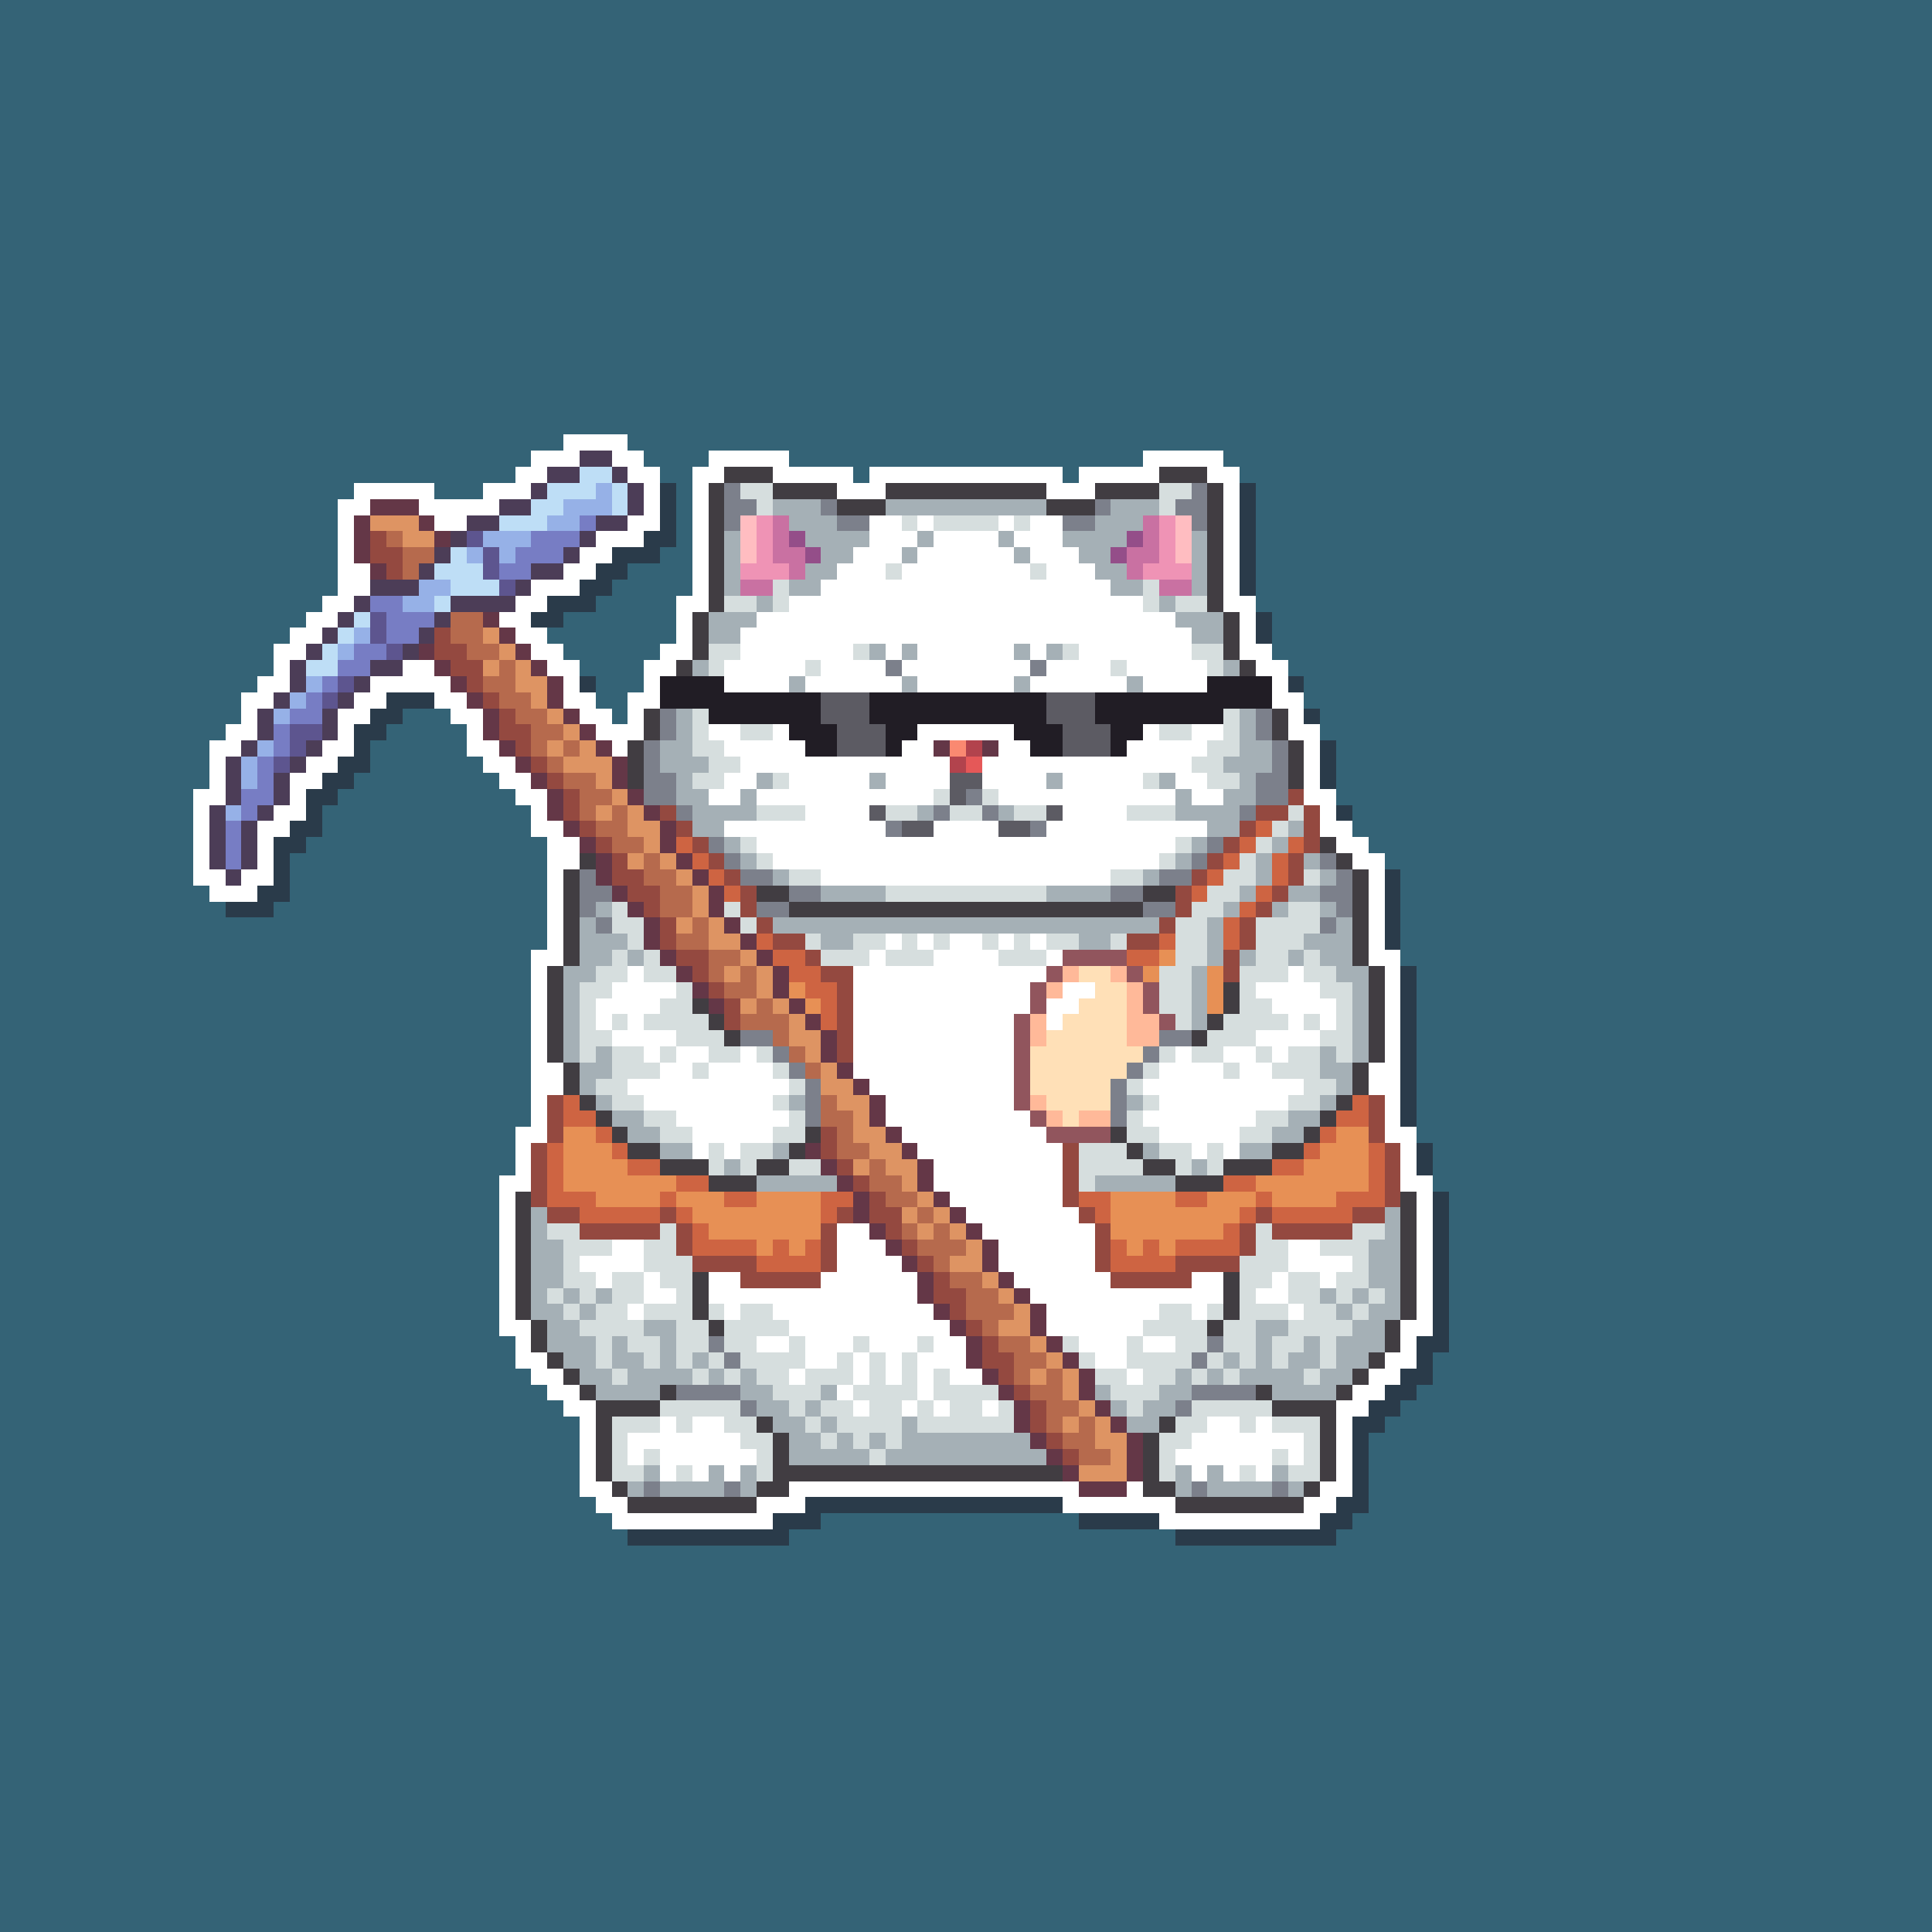 <svg xmlns="http://www.w3.org/2000/svg" shape-rendering="crispEdges" viewBox="0 -0.5 120 120" style="width:100%;height:100%;transform:translate3d(0,0,0);content-visibility:visible">
  <rect x="0" y="-0.5" width="120" height="120" fill="#333333" stroke="none"/>
  <path stroke="#346376" d="M0,0 h120 M0,1 h120 M0,2 h120 M0,3 h120 M0,4 h120 M0,5 h120 
    M0,6 h120 M0,7 h120 M0,8 h120 M0,9 h120 M0,10 h120 M0,11 h120 M0,12 h120 M0,13 h120 
    M0,14 h120 M0,15 h120 M0,16 h120 M0,17 h120 M0,18 h120 M0,19 h120 M0,20 h120 
    M0,21 h120 M0,22 h120 M0,23 h120 M0,24 h120 M0,25 h120 M0,26 h120 M0,27 h35 
    M39,27 h81 M0,28 h33 M40,28 h4 M49,28 h22 M76,28 h44 M0,29 h32 M41,29 h2 M53,29 h1 
    M66,29 h1 M77,29 h43 M0,30 h22 M27,30 h3 M42,30 h1 M78,30 h42 M0,31 h21 M42,31 h1 
    M78,31 h42 M0,32 h21 M42,32 h1 M78,32 h42 M0,33 h21 M42,33 h1 M78,33 h42 M0,34 h21 
    M41,34 h2 M78,34 h42 M0,35 h21 M39,35 h4 M78,35 h42 M0,36 h21 M38,36 h5 M78,36 h42 
    M0,37 h20 M37,37 h5 M78,37 h42 M0,38 h19 M35,38 h7 M79,38 h41 M0,39 h18 M34,39 h8 
    M79,39 h41 M0,40 h17 M35,40 h6 M79,40 h41 M0,41 h17 M36,41 h4 M80,41 h40 M0,42 h16 
    M37,42 h3 M81,42 h39 M0,43 h15 M37,43 h2 M81,43 h39 M0,44 h15 M25,44 h3 M38,44 h1 
    M82,44 h38 M0,45 h14 M24,45 h5 M82,45 h38 M0,46 h13 M23,46 h6 M83,46 h37 M0,47 h13 
    M23,47 h7 M83,47 h37 M0,48 h13 M22,48 h9 M83,48 h37 M0,49 h12 M21,49 h11 M83,49 h37 
    M0,50 h12 M20,50 h13 M84,50 h36 M0,51 h12 M20,51 h13 M84,51 h36 M0,52 h12 M19,52 h15 
    M85,52 h35 M0,53 h12 M18,53 h16 M86,53 h34 M0,54 h12 M18,54 h16 M87,54 h33 
    M0,55 h13 M18,55 h16 M87,55 h33 M0,56 h14 M17,56 h17 M87,56 h33 M0,57 h34 M87,57 h33 
    M0,58 h34 M87,58 h33 M0,59 h33 M87,59 h33 M0,60 h33 M88,60 h32 M0,61 h33 M88,61 h32 
    M0,62 h33 M88,62 h32 M0,63 h33 M88,63 h32 M0,64 h33 M88,64 h32 M0,65 h33 M88,65 h32 
    M0,66 h33 M88,66 h32 M0,67 h33 M88,67 h32 M0,68 h33 M88,68 h32 M0,69 h33 M88,69 h32 
    M0,70 h32 M88,70 h32 M0,71 h32 M89,71 h31 M0,72 h32 M89,72 h31 M0,73 h31 M89,73 h31 
    M0,74 h31 M90,74 h30 M0,75 h31 M90,75 h30 M0,76 h31 M90,76 h30 M0,77 h31 M90,77 h30 
    M0,78 h31 M90,78 h30 M0,79 h31 M90,79 h30 M0,80 h31 M90,80 h30 M0,81 h31 M90,81 h30 
    M0,82 h31 M90,82 h30 M0,83 h32 M90,83 h30 M0,84 h32 M89,84 h31 M0,85 h33 M89,85 h31 
    M0,86 h34 M88,86 h32 M0,87 h35 M87,87 h33 M0,88 h36 M86,88 h34 M0,89 h36 M85,89 h35 
    M0,90 h36 M85,90 h35 M0,91 h36 M85,91 h35 M0,92 h36 M85,92 h35 M0,93 h37 M85,93 h35 
    M0,94 h38 M51,94 h16 M84,94 h36 M0,95 h39 M49,95 h24 M83,95 h37 M0,96 h120 
    M0,97 h120 M0,98 h120 M0,99 h120 M0,100 h120 M0,101 h120 M0,102 h120 M0,103 h120 
    M0,104 h120 M0,105 h120 M0,106 h120 M0,107 h120 M0,108 h120 M0,109 h120 M0,110 h120 
    M0,111 h120 M0,112 h120 M0,113 h120 M0,114 h120 M0,115 h120 M0,116 h120 M0,117 h120 
    M0,118 h120 M0,119 h120"/>
  <path stroke="#ffffff" d="M35,27 h4 M33,28 h3 M38,28 h2 M44,28 h5 M71,28 h5 M32,29 h2 
    M39,29 h2 M43,29 h2 M48,29 h5 M54,29 h12 M67,29 h5 M75,29 h2 M22,30 h5 M30,30 h3 
    M40,30 h1 M43,30 h1 M52,30 h3 M65,30 h3 M76,30 h1 M21,31 h2 M26,31 h5 M40,31 h1 
    M43,31 h1 M76,31 h1 M21,32 h1 M27,32 h2 M39,32 h2 M43,32 h1 M54,32 h2 M57,32 h1 
    M62,32 h1 M64,32 h2 M76,32 h1 M21,33 h1 M37,33 h3 M43,33 h1 M54,33 h3 M58,33 h4 
    M63,33 h3 M76,33 h1 M21,34 h1 M36,34 h2 M43,34 h1 M53,34 h3 M57,34 h6 M64,34 h3 
    M76,34 h1 M21,35 h2 M35,35 h2 M43,35 h1 M52,35 h3 M56,35 h8 M65,35 h3 M76,35 h1 
    M21,36 h2 M33,36 h3 M43,36 h1 M51,36 h18 M76,36 h1 M20,37 h2 M32,37 h2 M42,37 h2 
    M49,37 h22 M76,37 h2 M19,38 h2 M31,38 h2 M42,38 h1 M47,38 h26 M77,38 h1 M18,39 h2 
    M32,39 h2 M42,39 h1 M46,39 h28 M77,39 h1 M17,40 h2 M33,40 h2 M41,40 h2 M46,40 h7 
    M55,40 h1 M57,40 h6 M64,40 h1 M67,40 h7 M77,40 h2 M17,41 h1 M25,41 h2 M34,41 h2 
    M40,41 h2 M45,41 h5 M51,41 h4 M56,41 h8 M65,41 h4 M70,41 h5 M78,41 h2 M16,42 h2 
    M23,42 h5 M35,42 h1 M40,42 h1 M45,42 h4 M50,42 h6 M57,42 h6 M64,42 h6 M71,42 h4 
    M79,42 h1 M15,43 h2 M22,43 h2 M27,43 h2 M35,43 h2 M39,43 h2 M79,43 h2 M15,44 h1 
    M21,44 h2 M28,44 h2 M36,44 h2 M39,44 h1 M80,44 h1 M14,45 h2 M21,45 h1 M29,45 h1 
    M37,45 h3 M44,45 h2 M48,45 h1 M57,45 h6 M71,45 h1 M74,45 h2 M80,45 h2 M13,46 h2 
    M20,46 h2 M29,46 h2 M38,46 h1 M45,46 h5 M56,46 h2 M62,46 h2 M70,46 h5 M81,46 h1 
    M13,47 h1 M19,47 h2 M30,47 h2 M46,47 h13 M61,47 h13 M81,47 h1 M13,48 h1 M18,48 h2 
    M31,48 h2 M45,48 h2 M49,48 h5 M55,48 h4 M61,48 h4 M66,48 h5 M73,48 h2 M81,48 h1 
    M12,49 h2 M18,49 h1 M32,49 h2 M44,49 h2 M47,49 h11 M62,49 h11 M74,49 h2 M81,49 h2 
    M12,50 h1 M17,50 h2 M33,50 h1 M50,50 h4 M66,50 h4 M82,50 h1 M12,51 h1 M16,51 h2 
    M33,51 h2 M45,51 h10 M58,51 h4 M65,51 h10 M82,51 h2 M12,52 h1 M16,52 h1 M34,52 h2 
    M47,52 h26 M83,52 h2 M12,53 h1 M16,53 h1 M34,53 h2 M48,53 h24 M84,53 h2 M12,54 h2 
    M15,54 h2 M34,54 h1 M51,54 h18 M85,54 h1 M13,55 h3 M34,55 h1 M85,55 h1 M34,56 h1 
    M85,56 h1 M34,57 h1 M85,57 h1 M34,58 h1 M55,58 h1 M57,58 h1 M59,58 h2 M62,58 h1 
    M64,58 h1 M85,58 h1 M33,59 h2 M54,59 h1 M58,59 h4 M65,59 h1 M85,59 h2 M33,60 h1 
    M39,60 h1 M53,60 h12 M80,60 h1 M86,60 h1 M33,61 h1 M38,61 h4 M53,61 h11 M66,61 h2 
    M78,61 h4 M86,61 h1 M33,62 h1 M37,62 h4 M53,62 h11 M65,62 h2 M79,62 h4 M86,62 h1 
    M33,63 h1 M37,63 h1 M39,63 h1 M53,63 h10 M65,63 h1 M80,63 h1 M82,63 h1 M86,63 h1 
    M33,64 h1 M38,64 h4 M53,64 h10 M78,64 h4 M86,64 h1 M33,65 h1 M40,65 h1 M42,65 h2 
    M46,65 h1 M53,65 h10 M73,65 h1 M76,65 h2 M79,65 h1 M86,65 h1 M33,66 h2 M41,66 h2 
    M44,66 h4 M53,66 h10 M72,66 h4 M77,66 h2 M85,66 h2 M33,67 h2 M39,67 h10 M54,67 h9 
    M71,67 h10 M85,67 h2 M33,68 h1 M40,68 h8 M55,68 h8 M72,68 h8 M86,68 h1 M33,69 h1 
    M42,69 h7 M55,69 h9 M71,69 h7 M86,69 h1 M32,70 h2 M43,70 h5 M56,70 h9 M72,70 h5 
    M86,70 h2 M32,71 h1 M43,71 h1 M45,71 h1 M57,71 h9 M74,71 h1 M76,71 h1 M87,71 h1 
    M32,72 h1 M58,72 h8 M87,72 h1 M31,73 h2 M58,73 h8 M87,73 h2 M31,74 h1 M59,74 h7 
    M88,74 h1 M31,75 h1 M60,75 h7 M88,75 h1 M31,76 h1 M52,76 h2 M61,76 h7 M88,76 h1 
    M31,77 h1 M38,77 h2 M52,77 h3 M62,77 h6 M80,77 h2 M88,77 h1 M31,78 h1 M36,78 h4 
    M52,78 h4 M62,78 h6 M80,78 h4 M88,78 h1 M31,79 h1 M37,79 h1 M40,79 h1 M44,79 h2 
    M51,79 h6 M63,79 h6 M74,79 h2 M79,79 h1 M82,79 h1 M88,79 h1 M31,80 h1 M40,80 h2 
    M44,80 h13 M64,80 h12 M78,80 h2 M88,80 h1 M31,81 h1 M39,81 h1 M45,81 h1 M48,81 h10 
    M65,81 h7 M74,81 h1 M80,81 h1 M88,81 h1 M31,82 h2 M49,82 h10 M65,82 h6 M87,82 h2 
    M32,83 h1 M47,83 h2 M50,83 h3 M54,83 h3 M58,83 h2 M67,83 h3 M71,83 h2 M87,83 h1 
    M32,84 h2 M50,84 h2 M53,84 h1 M55,84 h1 M57,84 h3 M68,84 h2 M86,84 h2 M33,85 h2 
    M49,85 h1 M53,85 h1 M55,85 h1 M57,85 h1 M59,85 h2 M70,85 h1 M85,85 h2 M34,86 h2 
    M52,86 h1 M57,86 h1 M84,86 h2 M35,87 h2 M53,87 h1 M56,87 h1 M58,87 h1 M61,87 h1 
    M83,87 h2 M36,88 h1 M41,88 h1 M43,88 h2 M75,88 h2 M78,88 h1 M83,88 h1 M36,89 h1 
    M39,89 h7 M74,89 h7 M83,89 h1 M36,90 h1 M39,90 h1 M41,90 h6 M73,90 h6 M80,90 h1 
    M83,90 h1 M36,91 h1 M41,91 h1 M43,91 h1 M45,91 h1 M74,91 h1 M76,91 h1 M78,91 h1 
    M83,91 h1 M36,92 h2 M49,92 h18 M70,92 h1 M82,92 h2 M37,93 h2 M47,93 h3 M66,93 h7 
    M81,93 h2 M38,94 h10 M72,94 h10"/>
  <path stroke="#4c3d57" d="M36,28 h2 M34,29 h2 M38,29 h1 M33,30 h1 M39,30 h1 M31,31 h2 
    M39,31 h1 M29,32 h2 M37,32 h2 M28,33 h1 M36,33 h1 M27,34 h1 M35,34 h1 M26,35 h1 
    M33,35 h2 M23,36 h3 M32,36 h1 M22,37 h1 M28,37 h4 M21,38 h1 M27,38 h1 M20,39 h1 
    M26,39 h1 M19,40 h1 M25,40 h1 M18,41 h1 M23,41 h2 M18,42 h1 M22,42 h1 M17,43 h1 
    M21,43 h1 M16,44 h1 M20,44 h1 M16,45 h1 M20,45 h1 M15,46 h1 M19,46 h1 M14,47 h1 
    M18,47 h1 M14,48 h1 M17,48 h1 M14,49 h1 M17,49 h1 M13,50 h1 M16,50 h1 M13,51 h1 
    M15,51 h1 M13,52 h1 M15,52 h1 M13,53 h1 M15,53 h1 M14,54 h1"/>
  <path stroke="#bedef6" d="M36,29 h2 M34,30 h3 M38,30 h1 M33,31 h2 M38,31 h1 M31,32 h3 
    M28,34 h1 M27,35 h3 M28,36 h3 M27,37 h1 M22,38 h1 M21,39 h1 M20,40 h1 M19,41 h2"/>
  <path stroke="#413d42" d="M45,29 h3 M72,29 h3 M44,30 h1 M48,30 h4 M55,30 h10 
    M68,30 h4 M75,30 h1 M44,31 h1 M52,31 h3 M65,31 h3 M75,31 h1 M44,32 h1 M75,32 h1 
    M44,33 h1 M75,33 h1 M44,34 h1 M75,34 h1 M44,35 h1 M75,35 h1 M44,36 h1 M75,36 h1 
    M44,37 h1 M75,37 h1 M43,38 h1 M76,38 h1 M43,39 h1 M76,39 h1 M43,40 h1 M76,40 h1 
    M42,41 h1 M77,41 h1 M40,44 h1 M79,44 h1 M40,45 h1 M79,45 h1 M39,46 h1 M80,46 h1 
    M39,47 h1 M80,47 h1 M39,48 h1 M80,48 h1 M82,52 h1 M36,53 h1 M83,53 h1 M35,54 h1 
    M84,54 h1 M35,55 h1 M47,55 h2 M71,55 h2 M84,55 h1 M35,56 h1 M49,56 h22 M84,56 h1 
    M35,57 h1 M84,57 h1 M35,58 h1 M84,58 h1 M35,59 h1 M84,59 h1 M34,60 h1 M85,60 h1 
    M34,61 h1 M76,61 h1 M85,61 h1 M34,62 h1 M43,62 h1 M76,62 h1 M85,62 h1 M34,63 h1 
    M44,63 h1 M75,63 h1 M85,63 h1 M34,64 h1 M45,64 h1 M74,64 h1 M85,64 h1 M34,65 h1 
    M85,65 h1 M35,66 h1 M84,66 h1 M35,67 h1 M84,67 h1 M36,68 h1 M83,68 h1 M37,69 h1 
    M82,69 h1 M38,70 h1 M50,70 h1 M69,70 h1 M81,70 h1 M39,71 h2 M49,71 h1 M70,71 h1 
    M79,71 h2 M41,72 h3 M47,72 h2 M71,72 h2 M76,72 h3 M44,73 h3 M73,73 h3 M32,74 h1 
    M87,74 h1 M32,75 h1 M87,75 h1 M32,76 h1 M87,76 h1 M32,77 h1 M87,77 h1 M32,78 h1 
    M87,78 h1 M32,79 h1 M43,79 h1 M76,79 h1 M87,79 h1 M32,80 h1 M43,80 h1 M76,80 h1 
    M87,80 h1 M32,81 h1 M43,81 h1 M76,81 h1 M87,81 h1 M33,82 h1 M44,82 h1 M75,82 h1 
    M86,82 h1 M33,83 h1 M86,83 h1 M34,84 h1 M85,84 h1 M35,85 h1 M84,85 h1 M36,86 h1 
    M41,86 h1 M78,86 h1 M83,86 h1 M37,87 h4 M79,87 h4 M37,88 h1 M47,88 h1 M72,88 h1 
    M82,88 h1 M37,89 h1 M48,89 h1 M71,89 h1 M82,89 h1 M37,90 h1 M48,90 h1 M71,90 h1 
    M82,90 h1 M37,91 h1 M48,91 h18 M71,91 h1 M82,91 h1 M38,92 h1 M47,92 h2 M71,92 h2 
    M81,92 h1 M39,93 h8 M73,93 h8"/>
  <path stroke="#96b1e7" d="M37,30 h1 M35,31 h3 M34,32 h2 M30,33 h3 M29,34 h1 M31,34 h1 
    M26,36 h2 M25,37 h2 M22,39 h1 M21,40 h1 M19,42 h1 M18,43 h1 M17,44 h1 M16,46 h1 
    M15,47 h1 M15,48 h1 M14,50 h1"/>
  <path stroke="#2a3b4a" d="M41,30 h1 M77,30 h1 M41,31 h1 M77,31 h1 M41,32 h1 M77,32 h1 
    M40,33 h2 M77,33 h1 M38,34 h3 M77,34 h1 M37,35 h2 M77,35 h1 M36,36 h2 M77,36 h1 
    M34,37 h3 M33,38 h2 M78,38 h1 M78,39 h1 M36,42 h1 M80,42 h1 M24,43 h3 M23,44 h2 
    M81,44 h1 M22,45 h2 M22,46 h1 M82,46 h1 M21,47 h2 M82,47 h1 M20,48 h2 M82,48 h1 
    M19,49 h2 M19,50 h1 M83,50 h1 M18,51 h2 M17,52 h2 M17,53 h1 M17,54 h1 M86,54 h1 
    M16,55 h2 M86,55 h1 M14,56 h3 M86,56 h1 M86,57 h1 M86,58 h1 M87,60 h1 M87,61 h1 
    M87,62 h1 M87,63 h1 M87,64 h1 M87,65 h1 M87,66 h1 M87,67 h1 M87,68 h1 M87,69 h1 
    M88,71 h1 M88,72 h1 M89,74 h1 M89,75 h1 M89,76 h1 M89,77 h1 M89,78 h1 M89,79 h1 
    M89,80 h1 M89,81 h1 M89,82 h1 M88,83 h2 M88,84 h1 M87,85 h2 M86,86 h2 M85,87 h2 
    M84,88 h2 M84,89 h1 M84,90 h1 M84,91 h1 M84,92 h1 M50,93 h16 M83,93 h2 M48,94 h3 
    M67,94 h5 M82,94 h2 M39,95 h10 M73,95 h10"/>
  <path stroke="#7c808b" d="M45,30 h1 M74,30 h1 M45,31 h2 M51,31 h1 M68,31 h1 M73,31 h2 
    M45,32 h1 M52,32 h2 M66,32 h2 M74,32 h1 M55,41 h1 M64,41 h1 M41,44 h1 M78,44 h1 
    M41,45 h1 M78,45 h1 M40,46 h1 M79,46 h1 M40,47 h1 M79,47 h1 M40,48 h2 M78,48 h2 
    M40,49 h2 M60,49 h1 M78,49 h2 M42,50 h1 M58,50 h1 M61,50 h1 M77,50 h1 M55,51 h1 
    M64,51 h1 M44,52 h1 M75,52 h1 M45,53 h1 M74,53 h1 M82,53 h1 M36,54 h1 M46,54 h2 
    M72,54 h2 M83,54 h1 M36,55 h2 M49,55 h2 M69,55 h2 M82,55 h2 M36,56 h1 M47,56 h2 
    M71,56 h2 M83,56 h1 M37,57 h1 M82,57 h1 M46,64 h2 M72,64 h2 M48,65 h1 M71,65 h1 
    M49,66 h1 M70,66 h1 M50,67 h1 M69,67 h1 M50,68 h1 M69,68 h1 M50,69 h1 M69,69 h1 
    M44,83 h1 M75,83 h1 M45,84 h1 M74,84 h1 M42,86 h4 M74,86 h4 M46,87 h1 M73,87 h1 
    M40,92 h1 M45,92 h1 M74,92 h1 M79,92 h1"/>
  <path stroke="#d6dede" d="M46,30 h2 M72,30 h2 M47,31 h1 M72,31 h1 M56,32 h1 M58,32 h4 
    M63,32 h1 M55,35 h1 M64,35 h1 M48,36 h1 M71,36 h1 M45,37 h2 M48,37 h1 M71,37 h1 
    M73,37 h2 M44,40 h2 M53,40 h1 M66,40 h1 M74,40 h2 M44,41 h1 M50,41 h1 M69,41 h1 
    M75,41 h1 M43,44 h1 M76,44 h1 M43,45 h1 M46,45 h2 M72,45 h2 M76,45 h1 M43,46 h2 
    M75,46 h2 M44,47 h2 M74,47 h2 M43,48 h2 M48,48 h1 M71,48 h1 M75,48 h2 M58,49 h1 
    M61,49 h1 M47,50 h3 M55,50 h2 M59,50 h2 M63,50 h2 M70,50 h3 M80,50 h1 M79,51 h1 
    M46,52 h1 M73,52 h1 M78,52 h1 M47,53 h1 M72,53 h1 M77,53 h1 M49,54 h2 M69,54 h2 
    M76,54 h2 M81,54 h1 M55,55 h10 M75,55 h2 M38,56 h1 M45,56 h1 M74,56 h2 M80,56 h2 
    M38,57 h2 M46,57 h1 M73,57 h2 M78,57 h4 M39,58 h1 M50,58 h1 M53,58 h2 M56,58 h1 
    M58,58 h1 M61,58 h1 M63,58 h1 M65,58 h2 M69,58 h1 M73,58 h2 M78,58 h3 M38,59 h1 
    M40,59 h1 M51,59 h3 M55,59 h3 M62,59 h3 M73,59 h2 M78,59 h2 M81,59 h1 M37,60 h2 
    M40,60 h2 M72,60 h2 M77,60 h3 M81,60 h2 M36,61 h2 M42,61 h1 M72,61 h2 M77,61 h1 
    M82,61 h2 M36,62 h1 M41,62 h2 M72,62 h2 M77,62 h2 M83,62 h1 M36,63 h1 M38,63 h1 
    M40,63 h4 M73,63 h1 M76,63 h4 M81,63 h1 M83,63 h1 M36,64 h2 M42,64 h3 M75,64 h3 
    M82,64 h2 M36,65 h1 M38,65 h2 M41,65 h1 M44,65 h2 M47,65 h1 M72,65 h1 M74,65 h2 
    M78,65 h1 M80,65 h2 M83,65 h1 M38,66 h3 M43,66 h1 M48,66 h1 M71,66 h1 M76,66 h1 
    M79,66 h3 M37,67 h2 M49,67 h1 M70,67 h1 M81,67 h2 M38,68 h2 M48,68 h1 M71,68 h1 
    M80,68 h2 M40,69 h2 M49,69 h1 M70,69 h1 M78,69 h2 M41,70 h2 M48,70 h2 M70,70 h2 
    M77,70 h2 M44,71 h1 M46,71 h2 M67,71 h3 M72,71 h2 M75,71 h1 M44,72 h1 M46,72 h1 
    M49,72 h2 M67,72 h4 M73,72 h1 M75,72 h1 M67,73 h1 M34,76 h2 M41,76 h1 M78,76 h1 
    M84,76 h2 M35,77 h3 M40,77 h2 M78,77 h2 M82,77 h3 M35,78 h1 M40,78 h3 M77,78 h3 
    M84,78 h1 M35,79 h2 M38,79 h2 M41,79 h2 M77,79 h2 M80,79 h2 M83,79 h2 M34,80 h1 
    M36,80 h1 M38,80 h2 M42,80 h1 M77,80 h1 M80,80 h2 M83,80 h1 M85,80 h1 M35,81 h1 
    M37,81 h2 M40,81 h3 M44,81 h1 M46,81 h2 M72,81 h2 M75,81 h1 M77,81 h3 M81,81 h2 
    M84,81 h1 M36,82 h4 M42,82 h2 M45,82 h4 M71,82 h4 M76,82 h2 M80,82 h4 M37,83 h1 
    M39,83 h2 M42,83 h2 M45,83 h2 M49,83 h1 M53,83 h1 M57,83 h1 M66,83 h1 M70,83 h1 
    M73,83 h2 M76,83 h2 M79,83 h2 M82,83 h1 M37,84 h1 M40,84 h1 M42,84 h1 M44,84 h1 
    M46,84 h4 M52,84 h1 M54,84 h1 M56,84 h1 M67,84 h1 M70,84 h4 M75,84 h1 M77,84 h1 
    M79,84 h1 M82,84 h1 M38,85 h1 M43,85 h1 M45,85 h1 M47,85 h2 M50,85 h3 M54,85 h1 
    M56,85 h1 M58,85 h1 M68,85 h2 M71,85 h2 M74,85 h1 M76,85 h1 M81,85 h1 M48,86 h3 
    M53,86 h4 M58,86 h4 M69,86 h3 M41,87 h5 M49,87 h1 M51,87 h2 M54,87 h2 M57,87 h1 
    M59,87 h2 M62,87 h1 M70,87 h1 M74,87 h5 M38,88 h3 M42,88 h1 M45,88 h2 M50,88 h1 
    M52,88 h4 M57,88 h6 M73,88 h2 M77,88 h1 M79,88 h3 M38,89 h1 M46,89 h2 M51,89 h1 
    M53,89 h1 M55,89 h1 M72,89 h2 M81,89 h1 M38,90 h1 M40,90 h1 M47,90 h1 M54,90 h1 
    M72,90 h1 M79,90 h1 M81,90 h1 M38,91 h2 M42,91 h1 M47,91 h1 M72,91 h1 M77,91 h1 
    M80,91 h2"/>
  <path stroke="#643747" d="M23,31 h3 M22,32 h1 M26,32 h1 M22,33 h1 M27,33 h1 M22,34 h1 
    M23,35 h1 M30,38 h1 M31,39 h1 M26,40 h1 M32,40 h1 M27,41 h1 M33,41 h1 M28,42 h1 
    M34,42 h1 M29,43 h1 M34,43 h1 M30,44 h1 M35,44 h1 M30,45 h1 M36,45 h1 M31,46 h1 
    M37,46 h1 M58,46 h1 M61,46 h1 M32,47 h1 M38,47 h1 M33,48 h1 M38,48 h1 M34,49 h1 
    M39,49 h1 M34,50 h1 M40,50 h1 M35,51 h1 M41,51 h1 M36,52 h1 M41,52 h1 M37,53 h1 
    M42,53 h1 M37,54 h1 M43,54 h1 M38,55 h1 M44,55 h1 M39,56 h1 M44,56 h1 M40,57 h1 
    M45,57 h1 M40,58 h1 M46,58 h1 M41,59 h1 M47,59 h1 M42,60 h1 M48,60 h1 M43,61 h1 
    M48,61 h1 M44,62 h1 M49,62 h1 M50,63 h1 M51,64 h1 M51,65 h1 M52,66 h1 M53,67 h1 
    M54,68 h1 M54,69 h1 M55,70 h1 M50,71 h1 M56,71 h1 M51,72 h1 M57,72 h1 M52,73 h1 
    M57,73 h1 M53,74 h1 M58,74 h1 M53,75 h1 M59,75 h1 M54,76 h1 M60,76 h1 M55,77 h1 
    M61,77 h1 M56,78 h1 M61,78 h1 M57,79 h1 M62,79 h1 M57,80 h1 M63,80 h1 M58,81 h1 
    M64,81 h1 M59,82 h1 M64,82 h1 M60,83 h1 M65,83 h1 M60,84 h1 M66,84 h1 M61,85 h1 
    M67,85 h1 M62,86 h1 M67,86 h1 M63,87 h1 M68,87 h1 M63,88 h1 M69,88 h1 M64,89 h1 
    M70,89 h1 M65,90 h1 M70,90 h1 M66,91 h1 M70,91 h1 M67,92 h3"/>
  <path stroke="#a5b0b6" d="M48,31 h3 M55,31 h10 M69,31 h3 M49,32 h3 M68,32 h3 
    M45,33 h1 M50,33 h4 M57,33 h1 M62,33 h1 M66,33 h4 M74,33 h1 M45,34 h1 M51,34 h2 
    M56,34 h1 M63,34 h1 M67,34 h2 M74,34 h1 M45,35 h1 M50,35 h2 M68,35 h2 M74,35 h1 
    M45,36 h1 M49,36 h2 M69,36 h2 M74,36 h1 M47,37 h1 M72,37 h1 M44,38 h3 M73,38 h3 
    M44,39 h2 M74,39 h2 M54,40 h1 M56,40 h1 M63,40 h1 M65,40 h1 M43,41 h1 M76,41 h1 
    M49,42 h1 M56,42 h1 M63,42 h1 M70,42 h1 M42,44 h1 M77,44 h1 M42,45 h1 M77,45 h1 
    M41,46 h2 M77,46 h2 M41,47 h3 M76,47 h3 M42,48 h1 M47,48 h1 M54,48 h1 M65,48 h1 
    M72,48 h1 M77,48 h1 M42,49 h2 M46,49 h1 M73,49 h1 M76,49 h2 M43,50 h4 M57,50 h1 
    M62,50 h1 M73,50 h4 M43,51 h2 M75,51 h2 M80,51 h1 M45,52 h1 M74,52 h1 M79,52 h1 
    M46,53 h1 M73,53 h1 M78,53 h1 M81,53 h1 M48,54 h1 M71,54 h1 M78,54 h1 M82,54 h1 
    M51,55 h4 M65,55 h4 M77,55 h1 M80,55 h2 M37,56 h1 M76,56 h1 M79,56 h1 M82,56 h1 
    M36,57 h1 M48,57 h24 M75,57 h1 M83,57 h1 M36,58 h3 M51,58 h2 M67,58 h2 M75,58 h1 
    M81,58 h3 M36,59 h2 M39,59 h1 M75,59 h1 M77,59 h1 M80,59 h1 M82,59 h2 M35,60 h2 
    M74,60 h1 M83,60 h2 M35,61 h1 M74,61 h1 M84,61 h1 M35,62 h1 M74,62 h1 M84,62 h1 
    M35,63 h1 M74,63 h1 M84,63 h1 M35,64 h1 M84,64 h1 M35,65 h1 M37,65 h1 M82,65 h1 
    M84,65 h1 M36,66 h2 M82,66 h2 M36,67 h1 M83,67 h1 M37,68 h1 M49,68 h1 M70,68 h1 
    M82,68 h1 M38,69 h2 M80,69 h2 M39,70 h2 M79,70 h2 M41,71 h2 M48,71 h1 M71,71 h1 
    M77,71 h2 M45,72 h1 M74,72 h1 M47,73 h5 M68,73 h5 M33,75 h1 M86,75 h1 M33,76 h1 
    M86,76 h1 M33,77 h2 M85,77 h2 M33,78 h2 M85,78 h2 M33,79 h2 M85,79 h2 M33,80 h1 
    M35,80 h1 M37,80 h1 M82,80 h1 M84,80 h1 M86,80 h1 M33,81 h2 M36,81 h1 M83,81 h1 
    M85,81 h2 M34,82 h2 M40,82 h2 M78,82 h2 M84,82 h2 M34,83 h3 M38,83 h1 M41,83 h1 
    M78,83 h1 M81,83 h1 M83,83 h3 M35,84 h2 M38,84 h2 M41,84 h1 M43,84 h1 M76,84 h1 
    M78,84 h1 M80,84 h2 M83,84 h2 M36,85 h2 M39,85 h4 M44,85 h1 M46,85 h1 M73,85 h1 
    M75,85 h1 M77,85 h4 M82,85 h2 M37,86 h4 M46,86 h2 M51,86 h1 M68,86 h1 M72,86 h2 
    M79,86 h4 M47,87 h2 M50,87 h1 M69,87 h1 M71,87 h2 M48,88 h2 M51,88 h1 M56,88 h1 
    M70,88 h2 M49,89 h2 M52,89 h1 M54,89 h1 M56,89 h8 M49,90 h5 M55,90 h10 M40,91 h1 
    M44,91 h1 M46,91 h1 M73,91 h1 M75,91 h1 M79,91 h1 M39,92 h1 M41,92 h4 M46,92 h1 
    M73,92 h1 M75,92 h4 M80,92 h1"/>
  <path stroke="#de9463" d="M23,32 h3 M25,33 h2 M30,39 h1 M31,40 h1 M30,41 h1 M32,41 h1 
    M32,42 h2 M33,43 h1 M34,44 h1 M35,45 h1 M34,46 h1 M36,46 h1 M35,47 h3 M37,48 h1 
    M38,49 h1 M37,50 h1 M39,50 h1 M39,51 h2 M40,52 h1 M39,53 h1 M41,53 h1 M42,54 h1 
    M43,55 h1 M43,56 h1 M42,57 h1 M44,57 h1 M44,58 h2 M46,59 h1 M45,60 h1 M47,60 h1 
    M47,61 h1 M46,62 h1 M48,62 h1 M49,63 h1 M49,64 h2 M50,65 h1 M51,66 h1 M51,67 h2 
    M52,68 h2 M53,69 h1 M53,70 h2 M54,71 h2 M53,72 h1 M55,72 h2 M56,73 h1 M57,74 h1 
    M56,75 h1 M58,75 h1 M57,76 h1 M59,76 h1 M60,77 h1 M59,78 h2 M61,79 h1 M62,80 h1 
    M63,81 h1 M62,82 h2 M64,83 h1 M65,84 h1 M64,85 h1 M66,85 h1 M66,86 h1 M67,87 h1 
    M66,88 h1 M68,88 h1 M68,89 h2 M69,90 h1 M67,91 h3"/>
  <path stroke="#777dc4" d="M36,32 h1 M33,33 h3 M32,34 h3 M31,35 h2 M23,37 h2 M24,38 h3 
    M24,39 h2 M22,40 h2 M21,41 h2 M20,42 h1 M19,43 h1 M18,44 h2 M17,45 h1 M17,46 h1 
    M16,47 h1 M16,48 h1 M15,49 h2 M15,50 h1 M14,51 h1 M14,52 h1 M14,53 h1"/>
  <path stroke="#ffbdc1" d="M46,32 h1 M73,32 h1 M46,33 h1 M73,33 h1 M46,34 h1 M73,34 h1"/>
  <path stroke="#ef93b5" d="M47,32 h1 M72,32 h1 M47,33 h1 M72,33 h1 M47,34 h1 M72,34 h1 
    M46,35 h3 M71,35 h3"/>
  <path stroke="#c971a2" d="M48,32 h1 M71,32 h1 M48,33 h1 M71,33 h1 M48,34 h2 M70,34 h2 
    M49,35 h1 M70,35 h1 M46,36 h2 M72,36 h2"/>
  <path stroke="#944940" d="M23,33 h1 M23,34 h2 M24,35 h1 M27,39 h1 M27,40 h2 M28,41 h2 
    M29,42 h1 M30,43 h1 M31,44 h1 M31,45 h2 M32,46 h1 M33,47 h1 M34,48 h1 M35,49 h1 
    M80,49 h1 M35,50 h1 M41,50 h1 M78,50 h2 M81,50 h1 M36,51 h1 M42,51 h1 M77,51 h1 
    M81,51 h1 M37,52 h1 M43,52 h1 M76,52 h1 M81,52 h1 M38,53 h1 M44,53 h1 M75,53 h1 
    M80,53 h1 M38,54 h2 M45,54 h1 M74,54 h1 M80,54 h1 M39,55 h2 M46,55 h1 M73,55 h1 
    M79,55 h1 M40,56 h1 M46,56 h1 M73,56 h1 M78,56 h1 M41,57 h1 M47,57 h1 M72,57 h1 
    M77,57 h1 M41,58 h1 M48,58 h2 M70,58 h2 M77,58 h1 M42,59 h2 M50,59 h1 M76,59 h1 
    M43,60 h1 M51,60 h2 M76,60 h1 M44,61 h1 M52,61 h1 M45,62 h1 M52,62 h1 M45,63 h1 
    M52,63 h1 M52,64 h1 M52,65 h1 M34,68 h1 M85,68 h1 M34,69 h1 M85,69 h1 M34,70 h1 
    M51,70 h1 M85,70 h1 M33,71 h1 M51,71 h1 M66,71 h1 M86,71 h1 M33,72 h1 M52,72 h1 
    M66,72 h1 M86,72 h1 M33,73 h1 M53,73 h1 M66,73 h1 M86,73 h1 M33,74 h1 M54,74 h1 
    M66,74 h1 M86,74 h1 M34,75 h2 M41,75 h1 M52,75 h1 M54,75 h2 M67,75 h1 M78,75 h1 
    M84,75 h2 M36,76 h5 M42,76 h1 M51,76 h1 M55,76 h1 M68,76 h1 M77,76 h1 M79,76 h5 
    M42,77 h1 M51,77 h1 M56,77 h1 M68,77 h1 M77,77 h1 M43,78 h4 M51,78 h1 M57,78 h1 
    M68,78 h1 M73,78 h4 M46,79 h5 M58,79 h1 M69,79 h5 M58,80 h2 M59,81 h1 M60,82 h1 
    M61,83 h1 M61,84 h2 M62,85 h1 M63,86 h1 M64,87 h1 M64,88 h1 M65,89 h1 M66,90 h1"/>
  <path stroke="#b66a4d" d="M24,33 h1 M25,34 h2 M25,35 h1 M28,38 h2 M28,39 h2 M29,40 h2 
    M31,41 h1 M30,42 h2 M31,43 h2 M32,44 h2 M33,45 h2 M33,46 h1 M35,46 h1 M34,47 h1 
    M35,48 h2 M36,49 h2 M36,50 h1 M38,50 h1 M37,51 h2 M38,52 h2 M40,53 h1 M40,54 h2 
    M41,55 h2 M41,56 h2 M43,57 h1 M42,58 h2 M44,59 h2 M44,60 h1 M46,60 h1 M45,61 h2 
    M47,62 h1 M46,63 h3 M48,64 h1 M49,65 h1 M50,66 h1 M51,68 h1 M51,69 h2 M52,70 h1 
    M52,71 h2 M54,72 h1 M54,73 h2 M55,74 h2 M57,75 h1 M56,76 h1 M58,76 h1 M57,77 h3 
    M58,78 h1 M59,79 h2 M60,80 h2 M60,81 h3 M61,82 h1 M62,83 h2 M63,84 h2 M63,85 h1 
    M65,85 h1 M64,86 h2 M65,87 h2 M65,88 h1 M67,88 h1 M66,89 h2 M67,90 h2"/>
  <path stroke="#5d558f" d="M29,33 h1 M30,34 h1 M30,35 h1 M31,36 h1 M23,38 h1 M23,39 h1 
    M24,40 h1 M21,42 h1 M20,43 h1 M18,45 h2 M18,46 h1 M17,47 h1"/>
  <path stroke="#944e89" d="M49,33 h1 M70,33 h1 M50,34 h1 M69,34 h1"/>
  <path stroke="#211d25" d="M41,42 h4 M75,42 h4 M41,43 h10 M54,43 h11 M68,43 h11 
    M44,44 h7 M54,44 h11 M68,44 h8 M49,45 h3 M55,45 h2 M63,45 h3 M69,45 h2 M50,46 h2 
    M55,46 h1 M64,46 h2 M69,46 h1"/>
  <path stroke="#5c5b63" d="M51,43 h3 M65,43 h3 M51,44 h3 M65,44 h3 M52,45 h3 M66,45 h3 
    M52,46 h3 M66,46 h3 M59,48 h2 M59,49 h1 M54,50 h1 M65,50 h1 M56,51 h2 M62,51 h2"/>
  <path stroke="#fa8971" d="M59,46 h1"/>
  <path stroke="#b2434d" d="M60,46 h1 M59,47 h1"/>
  <path stroke="#e55858" d="M60,47 h1"/>
  <path stroke="#ce6442" d="M78,51 h1 M42,52 h1 M77,52 h1 M80,52 h1 M43,53 h1 M76,53 h1 
    M79,53 h1 M44,54 h1 M75,54 h1 M79,54 h1 M45,55 h1 M74,55 h1 M78,55 h1 M77,56 h1 
    M76,57 h1 M47,58 h1 M72,58 h1 M76,58 h1 M48,59 h2 M70,59 h2 M49,60 h2 M50,61 h2 
    M51,62 h1 M51,63 h1 M35,68 h1 M84,68 h1 M35,69 h2 M83,69 h2 M37,70 h1 M82,70 h1 
    M34,71 h1 M38,71 h1 M81,71 h1 M85,71 h1 M34,72 h1 M39,72 h2 M79,72 h2 M85,72 h1 
    M34,73 h1 M42,73 h2 M76,73 h2 M85,73 h1 M34,74 h3 M41,74 h1 M45,74 h2 M51,74 h2 
    M67,74 h2 M73,74 h2 M78,74 h1 M83,74 h3 M36,75 h5 M42,75 h1 M51,75 h1 M68,75 h1 
    M77,75 h1 M79,75 h5 M43,76 h1 M76,76 h1 M43,77 h4 M48,77 h1 M50,77 h1 M69,77 h1 
    M71,77 h1 M73,77 h4 M47,78 h4 M69,78 h4"/>
  <path stroke="#91555d" d="M66,59 h4 M65,60 h1 M70,60 h1 M64,61 h1 M71,61 h1 M64,62 h1 
    M71,62 h1 M63,63 h1 M72,63 h1 M63,64 h1 M63,65 h1 M63,66 h1 M63,67 h1 M63,68 h1 
    M64,69 h1 M65,70 h4"/>
  <path stroke="#e79055" d="M72,59 h1 M71,60 h1 M75,60 h1 M49,61 h1 M75,61 h1 M50,62 h1 
    M75,62 h1 M35,70 h2 M83,70 h2 M35,71 h3 M82,71 h3 M35,72 h4 M81,72 h4 M35,73 h7 
    M78,73 h7 M37,74 h4 M42,74 h3 M47,74 h4 M69,74 h4 M75,74 h3 M79,74 h4 M43,75 h8 
    M69,75 h8 M44,76 h7 M69,76 h7 M47,77 h1 M49,77 h1 M70,77 h1 M72,77 h1"/>
  <path stroke="#ffb999" d="M66,60 h1 M69,60 h1 M65,61 h1 M70,61 h1 M70,62 h1 M64,63 h1 
    M70,63 h2 M64,64 h1 M70,64 h2 M64,68 h1 M65,69 h1 M67,69 h2"/>
  <path stroke="#ffe0b7" d="M67,60 h2 M68,61 h2 M67,62 h3 M66,63 h4 M65,64 h5 M64,65 h7 
    M64,66 h6 M64,67 h5 M65,68 h4 M66,69 h1"/>
</svg>
